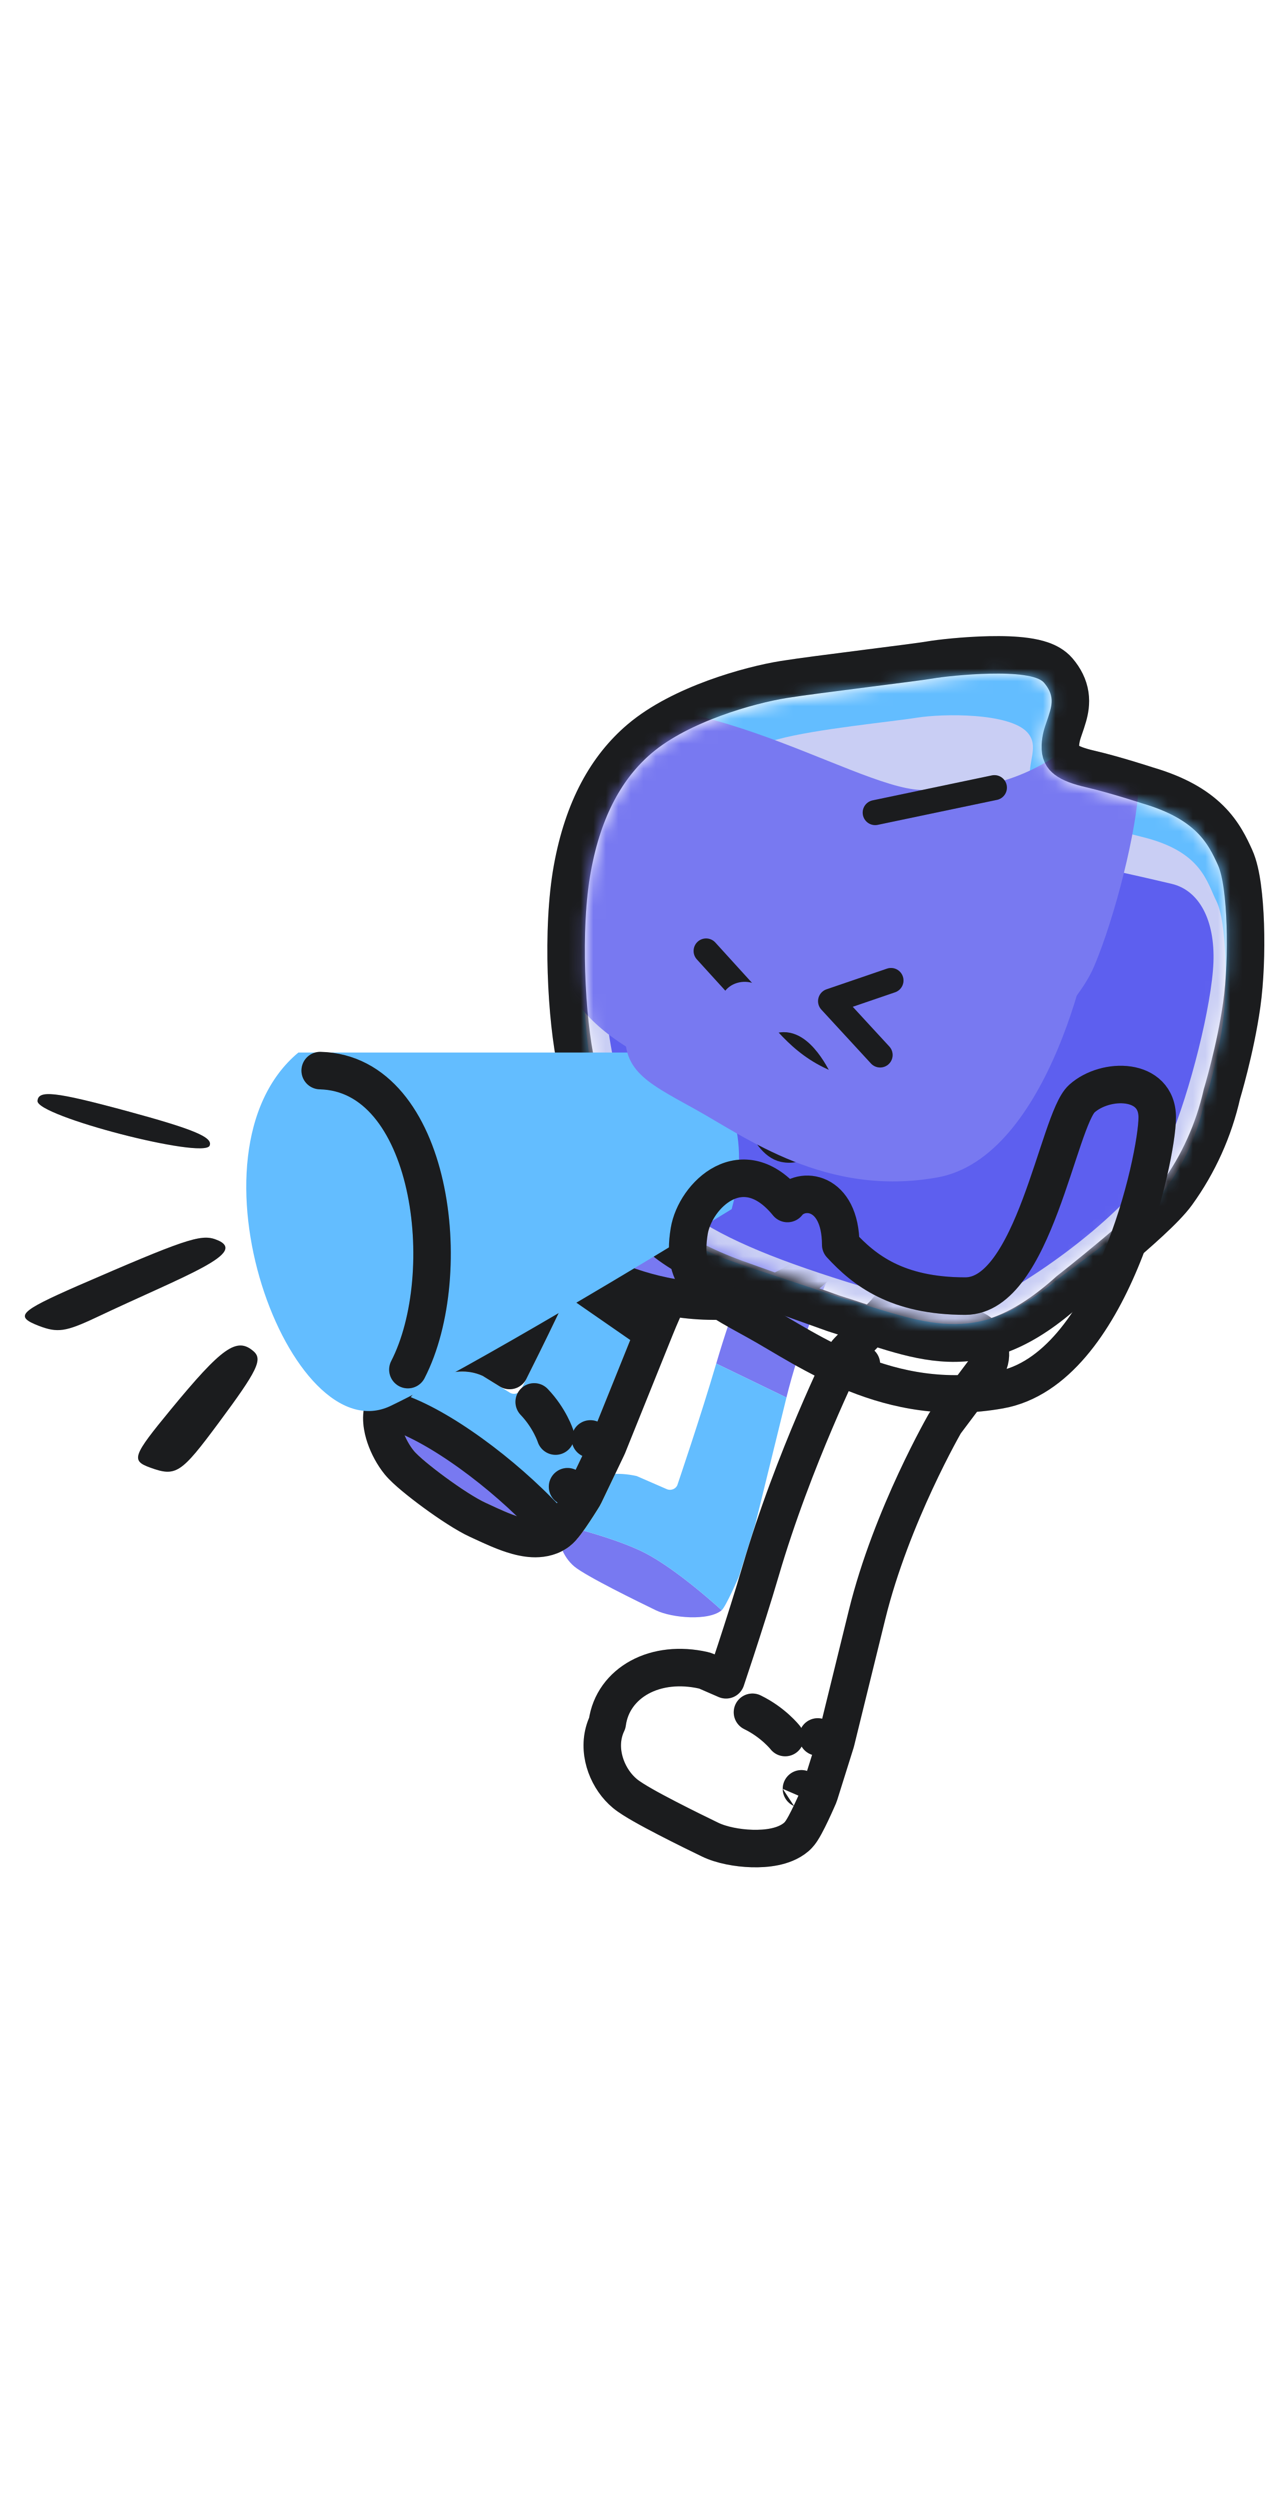 <svg width="102" height="200" viewBox="0 0 102 200" fill="none" xmlns="http://www.w3.org/2000/svg">
<g filter="url(#filter0_i_2_229)">
<path fill-rule="evenodd" clip-rule="evenodd" d="M59.755 103.834C59.755 103.834 54.743 111.11 51.029 119.27C53.001 120.597 54.106 121.341 56.077 122.668C59.135 115.084 64.471 108.335 64.471 108.335L59.755 103.834Z" fill="#7879F1"/>
<path d="M68.1 103.651L64.12 100.972C63.825 100.773 63.429 100.845 63.236 101.133L59.755 103.834L64.471 108.335L68.284 104.531C68.477 104.243 68.395 103.849 68.1 103.651Z" fill="#222325"/>
<path d="M68.1 103.651L64.12 100.972C63.825 100.773 63.429 100.845 63.236 101.133L59.755 103.834L64.471 108.335L68.284 104.531C68.477 104.243 68.395 103.849 68.1 103.651Z" fill="black" fill-opacity="0.2"/>
<path d="M38.123 133.05C38.827 133.914 42.329 136.518 43.892 137.228C45.454 137.939 47.623 139.063 48.725 138.366C48.725 138.366 45.84 134.813 43.469 133.121C41.257 131.542 37.159 129.955 37.159 129.955C36.844 130.71 37.42 132.186 38.123 133.05Z" fill="#7879F1"/>
<path d="M45.793 128.397L43.646 127.073C41.233 125.98 38.393 127.664 37.525 129.327C37.525 129.327 37.221 129.808 37.159 129.955C37.159 129.955 41.257 131.542 43.469 133.121C45.84 134.813 48.725 138.366 48.725 138.366C49.099 138.129 50.439 135.939 50.439 135.939L52.268 132.116C52.268 132.116 54.59 126.358 56.077 122.668C54.106 121.341 53.001 120.597 51.029 119.27C49.282 123.109 46.678 128.235 46.678 128.235C46.484 128.523 46.088 128.595 45.793 128.397Z" fill="#63BDFF"/>
<path d="M46.853 124.528C46.437 125.373 46.07 126.106 45.802 126.64L44.432 125.796C44.378 125.762 44.322 125.732 44.264 125.706C42.568 124.938 40.797 125.18 39.402 125.793C38.054 126.386 36.855 127.41 36.225 128.576L36.203 128.613C36.171 128.664 36.127 128.734 36.081 128.811L36.077 128.818C36.012 128.925 35.857 129.182 35.775 129.377C35.397 130.282 35.619 131.292 35.838 131.94C36.084 132.671 36.488 133.417 36.96 133.997C37.236 134.337 37.689 134.743 38.141 135.12C38.622 135.521 39.2 135.969 39.8 136.408C40.965 137.26 42.338 138.17 43.271 138.594C43.395 138.65 43.529 138.712 43.671 138.778C44.348 139.092 45.208 139.49 46.02 139.752C46.522 139.914 47.085 140.053 47.653 140.08C48.219 140.107 48.902 140.028 49.527 139.633C49.772 139.478 49.956 139.272 50.033 139.183C50.142 139.059 50.251 138.919 50.352 138.784C50.556 138.512 50.776 138.189 50.973 137.891C51.172 137.59 51.358 137.299 51.493 137.084C51.561 136.976 51.617 136.886 51.656 136.824L51.701 136.75L51.714 136.73L51.717 136.724L51.718 136.723L51.718 136.722L51.718 136.722C51.718 136.722 51.718 136.722 50.439 135.939L51.718 136.722C51.745 136.678 51.77 136.633 51.792 136.586L53.621 132.763C53.635 132.735 53.648 132.706 53.659 132.677L52.268 132.116L53.66 132.677L53.66 132.677L53.66 132.676L53.661 132.673L53.666 132.66L53.686 132.611L53.762 132.422L54.045 131.719L55.006 129.336L57.468 123.229C58.947 119.562 60.989 116.069 62.677 113.476C63.519 112.184 64.266 111.125 64.801 110.392C65.068 110.025 65.282 109.74 65.429 109.548C65.502 109.453 65.558 109.38 65.595 109.332L65.596 109.331L69.343 105.593C69.412 105.524 69.474 105.449 69.528 105.368C70.204 104.364 69.89 103.047 68.938 102.406L64.958 99.727C64.088 99.141 62.895 99.262 62.181 100.053L58.836 102.649C58.714 102.743 58.608 102.856 58.52 102.983L59.755 103.834C58.52 102.983 58.52 102.983 58.52 102.983L58.52 102.984L58.519 102.985L58.515 102.99L58.503 103.007L58.458 103.074C58.419 103.131 58.361 103.216 58.288 103.326C58.14 103.546 57.926 103.868 57.658 104.279C57.122 105.1 56.37 106.279 55.502 107.716C53.767 110.583 51.554 114.497 49.664 118.648C48.8 120.546 47.721 122.771 46.853 124.528Z" stroke="#222325" stroke-width="3" stroke-linejoin="round"/>
<path d="M46.853 124.528C46.437 125.373 46.07 126.106 45.802 126.64L44.432 125.796C44.378 125.762 44.322 125.732 44.264 125.706C42.568 124.938 40.797 125.18 39.402 125.793C38.054 126.386 36.855 127.41 36.225 128.576L36.203 128.613C36.171 128.664 36.127 128.734 36.081 128.811L36.077 128.818C36.012 128.925 35.857 129.182 35.775 129.377C35.397 130.282 35.619 131.292 35.838 131.94C36.084 132.671 36.488 133.417 36.96 133.997C37.236 134.337 37.689 134.743 38.141 135.12C38.622 135.521 39.2 135.969 39.8 136.408C40.965 137.26 42.338 138.17 43.271 138.594C43.395 138.65 43.529 138.712 43.671 138.778C44.348 139.092 45.208 139.49 46.02 139.752C46.522 139.914 47.085 140.053 47.653 140.08C48.219 140.107 48.902 140.028 49.527 139.633C49.772 139.478 49.956 139.272 50.033 139.183C50.142 139.059 50.251 138.919 50.352 138.784C50.556 138.512 50.776 138.189 50.973 137.891C51.172 137.59 51.358 137.299 51.493 137.084C51.561 136.976 51.617 136.886 51.656 136.824L51.701 136.75L51.714 136.73L51.717 136.724L51.718 136.723L51.718 136.722L51.718 136.722C51.718 136.722 51.718 136.722 50.439 135.939L51.718 136.722C51.745 136.678 51.77 136.633 51.792 136.586L53.621 132.763C53.635 132.735 53.648 132.706 53.659 132.677L52.268 132.116L53.66 132.677L53.66 132.677L53.66 132.676L53.661 132.673L53.666 132.66L53.686 132.611L53.762 132.422L54.045 131.719L55.006 129.336L57.468 123.229C58.947 119.562 60.989 116.069 62.677 113.476C63.519 112.184 64.266 111.125 64.801 110.392C65.068 110.025 65.282 109.74 65.429 109.548C65.502 109.453 65.558 109.38 65.595 109.332L65.596 109.331L69.343 105.593C69.412 105.524 69.474 105.449 69.528 105.368C70.204 104.364 69.89 103.047 68.938 102.406L64.958 99.727C64.088 99.141 62.895 99.262 62.181 100.053L58.836 102.649C58.714 102.743 58.608 102.856 58.52 102.983L59.755 103.834C58.52 102.983 58.52 102.983 58.52 102.983L58.52 102.984L58.519 102.985L58.515 102.99L58.503 103.007L58.458 103.074C58.419 103.131 58.361 103.216 58.288 103.326C58.14 103.546 57.926 103.868 57.658 104.279C57.122 105.1 56.37 106.279 55.502 107.716C53.767 110.583 51.554 114.497 49.664 118.648C48.8 120.546 47.721 122.771 46.853 124.528Z" stroke="black" stroke-opacity="0.2" stroke-width="3" stroke-linejoin="round"/>
<path d="M47.768 129.153C49.027 130.47 49.478 131.887 49.478 131.887" stroke="#222325" stroke-width="3" stroke-linecap="round"/>
<path d="M47.768 129.153C49.027 130.47 49.478 131.887 49.478 131.887" stroke="black" stroke-opacity="0.2" stroke-width="3" stroke-linecap="round"/>
<path d="M50.749 119.115L56.494 123.093" stroke="#222325" stroke-width="3" stroke-linecap="round"/>
<path d="M50.749 119.115L56.494 123.093" stroke="black" stroke-opacity="0.2" stroke-width="3" stroke-linecap="round"/>
<path d="M36.677 129.934C40.179 131.08 45.287 134.861 48.779 138.59" stroke="#222325" stroke-width="3" stroke-linecap="round"/>
<path d="M36.677 129.934C40.179 131.08 45.287 134.861 48.779 138.59" stroke="black" stroke-opacity="0.2" stroke-width="3" stroke-linecap="round"/>
</g>
<g filter="url(#filter1_i_2_229)">
<path fill-rule="evenodd" clip-rule="evenodd" d="M68.967 109.132C68.967 109.132 64.932 117.254 62.344 126.084C64.54 127.146 65.771 127.741 67.966 128.803C69.971 120.653 74.412 113.02 74.412 113.02L68.967 109.132Z" fill="#7879F1"/>
<path d="M77.419 107.733L72.986 105.589C72.658 105.43 72.266 105.561 72.111 105.882L68.967 109.132L74.412 113.02L77.734 108.601C77.888 108.28 77.748 107.892 77.419 107.733Z" fill="#222325"/>
<path d="M77.419 107.733L72.986 105.589C72.658 105.43 72.266 105.561 72.111 105.882L68.967 109.132L74.412 113.02L77.734 108.601C77.888 108.28 77.748 107.892 77.419 107.733Z" fill="black" fill-opacity="0.2"/>
<path d="M50.988 142.326C51.928 143.106 56.197 145.188 57.506 145.821C58.814 146.454 61.759 146.689 62.777 145.821C62.777 145.821 59.329 142.631 56.674 141.256C54.197 139.973 49.803 138.956 49.803 138.956C49.499 140.127 50.047 141.545 50.988 142.326Z" fill="#7879F1"/>
<path d="M58.35 136.118L55.975 135.085C52.849 134.385 50.257 135.825 50.083 138.265L49.975 138.49C49.901 138.642 49.844 138.798 49.803 138.956C49.803 138.956 54.197 139.973 56.674 141.256C59.329 142.631 62.777 145.821 62.777 145.821C63.122 145.527 64.166 143.106 64.166 143.106L65.469 138.956C65.469 138.956 66.991 132.768 67.966 128.803C65.771 127.741 64.54 127.146 62.344 126.084C61.126 130.239 59.225 135.825 59.225 135.825C59.07 136.146 58.678 136.277 58.35 136.118Z" fill="#63BDFF"/>
</g>
<path d="M58.902 132.046C58.594 132.986 58.323 133.801 58.127 134.385L56.573 133.709C56.486 133.671 56.395 133.642 56.302 133.621C54.451 133.207 52.639 133.399 51.204 134.181C49.829 134.93 48.837 136.214 48.619 137.848C48.505 138.086 48.416 138.331 48.352 138.579C47.881 140.392 48.708 142.382 50.029 143.48C50.379 143.77 50.932 144.106 51.477 144.416C52.054 144.745 52.737 145.108 53.42 145.461C54.787 146.168 56.196 146.854 56.853 147.171C57.761 147.61 59.052 147.85 60.207 147.883C60.803 147.9 61.427 147.865 62.009 147.746C62.565 147.632 63.222 147.413 63.75 146.962C63.972 146.773 64.126 146.541 64.192 146.44C64.284 146.299 64.374 146.142 64.456 145.991C64.623 145.686 64.8 145.326 64.956 144.996C65.115 144.661 65.261 144.338 65.367 144.1C65.421 143.981 65.464 143.882 65.494 143.812L65.53 143.731L65.539 143.709L65.542 143.703L65.543 143.701L65.543 143.701L65.543 143.701C65.543 143.7 65.543 143.7 64.166 143.106L65.543 143.7C65.564 143.653 65.582 143.605 65.597 143.556L66.9 139.405C66.909 139.375 66.918 139.345 66.925 139.314L65.469 138.956L66.925 139.314L66.925 139.314L66.926 139.313L66.927 139.31L66.93 139.296L66.943 139.244L66.993 139.041L67.178 138.286L67.808 135.725L69.423 129.161C70.393 125.217 71.962 121.368 73.301 118.488C73.969 117.052 74.574 115.867 75.012 115.043C75.23 114.632 75.406 114.311 75.527 114.095C75.588 113.986 75.634 113.904 75.665 113.85L75.667 113.847L78.933 109.502C78.991 109.424 79.042 109.341 79.084 109.254C79.615 108.156 79.114 106.886 78.072 106.383L73.639 104.239C72.686 103.778 71.513 104.07 70.913 104.963L67.889 108.089C67.782 108.2 67.692 108.326 67.624 108.464L68.967 109.132C67.624 108.464 67.624 108.464 67.624 108.465L67.624 108.465L67.623 108.467L67.62 108.472L67.61 108.492L67.574 108.565C67.543 108.63 67.497 108.724 67.438 108.846C67.32 109.091 67.149 109.449 66.936 109.906C66.512 110.818 65.919 112.125 65.246 113.71C63.9 116.875 62.22 121.171 60.904 125.662C60.302 127.716 59.528 130.134 58.902 132.046Z" stroke="#222325" stroke-width="3" stroke-linejoin="round"/>
<path d="M58.902 132.046C58.594 132.986 58.323 133.801 58.127 134.385L56.573 133.709C56.486 133.671 56.395 133.642 56.302 133.621C54.451 133.207 52.639 133.399 51.204 134.181C49.829 134.93 48.837 136.214 48.619 137.848C48.505 138.086 48.416 138.331 48.352 138.579C47.881 140.392 48.708 142.382 50.029 143.48C50.379 143.77 50.932 144.106 51.477 144.416C52.054 144.745 52.737 145.108 53.42 145.461C54.787 146.168 56.196 146.854 56.853 147.171C57.761 147.61 59.052 147.85 60.207 147.883C60.803 147.9 61.427 147.865 62.009 147.746C62.565 147.632 63.222 147.413 63.75 146.962C63.972 146.773 64.126 146.541 64.192 146.44C64.284 146.299 64.374 146.142 64.456 145.991C64.623 145.686 64.8 145.326 64.956 144.996C65.115 144.661 65.261 144.338 65.367 144.1C65.421 143.981 65.464 143.882 65.494 143.812L65.53 143.731L65.539 143.709L65.542 143.703L65.543 143.701L65.543 143.701L65.543 143.701C65.543 143.7 65.543 143.7 64.166 143.106L65.543 143.7C65.564 143.653 65.582 143.605 65.597 143.556L66.9 139.405C66.909 139.375 66.918 139.345 66.925 139.314L65.469 138.956L66.925 139.314L66.925 139.314L66.926 139.313L66.927 139.31L66.93 139.296L66.943 139.244L66.993 139.041L67.178 138.286L67.808 135.725L69.423 129.161C70.393 125.217 71.962 121.368 73.301 118.488C73.969 117.052 74.574 115.867 75.012 115.043C75.23 114.632 75.406 114.311 75.527 114.095C75.588 113.986 75.634 113.904 75.665 113.85L75.667 113.847L78.933 109.502C78.991 109.424 79.042 109.341 79.084 109.254C79.615 108.156 79.114 106.886 78.072 106.383L73.639 104.239C72.686 103.778 71.513 104.07 70.913 104.963L67.889 108.089C67.782 108.2 67.692 108.326 67.624 108.464L68.967 109.132C67.624 108.464 67.624 108.464 67.624 108.465L67.624 108.465L67.623 108.467L67.62 108.472L67.61 108.492L67.574 108.565C67.543 108.63 67.497 108.724 67.438 108.846C67.32 109.091 67.149 109.449 66.936 109.906C66.512 110.818 65.919 112.125 65.246 113.71C63.9 116.875 62.22 121.171 60.904 125.662C60.302 127.716 59.528 130.134 58.902 132.046Z" stroke="black" stroke-opacity="0.2" stroke-width="3" stroke-linejoin="round"/>
<path d="M60.244 136.983C61.925 137.802 62.864 139.005 62.864 139.005" stroke="#222325" stroke-width="3" stroke-linecap="round"/>
<path d="M60.244 136.983C61.925 137.802 62.864 139.005 62.864 139.005" stroke="black" stroke-opacity="0.2" stroke-width="3" stroke-linecap="round"/>
<path d="M35.866 91.064C35.203 95.106 37.189 96.022 41.303 98.295C45.417 100.568 51.822 105.372 60.743 103.77C69.665 102.169 73.335 85.159 73.335 81.971C73.335 78.782 69.197 78.76 67.297 80.471C65.397 82.182 63.452 96.266 57.97 96.266C52.487 96.266 49.876 94.189 47.995 92.151C47.984 87.775 44.811 87.472 43.733 88.858C40.146 84.459 36.335 88.206 35.866 91.064Z" fill="#7879F1"/>
<path d="M35.866 91.064C35.203 95.106 37.189 96.022 41.303 98.295C45.417 100.568 51.822 105.372 60.743 103.77C69.665 102.169 73.335 85.159 73.335 81.971C73.335 78.782 69.197 78.76 67.297 80.471C65.397 82.182 63.452 96.266 57.97 96.266C52.487 96.266 49.876 94.189 47.995 92.151C47.984 87.775 44.811 87.472 43.733 88.858C40.146 84.459 36.335 88.206 35.866 91.064Z" stroke="#222325" stroke-width="3" stroke-linecap="round" stroke-linejoin="round"/>
<path d="M35.866 91.064C35.203 95.106 37.189 96.022 41.303 98.295C45.417 100.568 51.822 105.372 60.743 103.77C69.665 102.169 73.335 85.159 73.335 81.971C73.335 78.782 69.197 78.76 67.297 80.471C65.397 82.182 63.452 96.266 57.97 96.266C52.487 96.266 49.876 94.189 47.995 92.151C47.984 87.775 44.811 87.472 43.733 88.858C40.146 84.459 36.335 88.206 35.866 91.064Z" stroke="black" stroke-opacity="0.2" stroke-width="3" stroke-linecap="round" stroke-linejoin="round"/>
<path d="M58.852 102.254L58.869 102.26L66.699 105.059C66.718 105.066 66.738 105.073 66.757 105.079C67.478 105.304 68.22 105.549 68.947 105.79C69.839 106.085 70.707 106.373 71.478 106.602C72.959 107.043 74.433 107.388 75.945 107.442C79.081 107.555 82.054 106.408 85.582 103.232L85.621 103.202C85.674 103.161 85.75 103.101 85.847 103.024C86.042 102.87 86.321 102.649 86.66 102.376C87.337 101.833 88.257 101.085 89.226 100.273C90.192 99.462 91.216 98.577 92.097 97.76C92.95 96.969 93.76 96.16 94.224 95.517C95.954 93.124 97.18 90.404 97.83 87.522C97.834 87.508 97.839 87.492 97.845 87.472C97.85 87.454 97.857 87.432 97.864 87.408C97.895 87.301 97.941 87.145 97.996 86.949C98.106 86.556 98.259 85.997 98.426 85.326C98.761 83.99 99.163 82.188 99.42 80.364C99.682 78.504 99.773 76.103 99.701 73.956C99.665 72.879 99.588 71.839 99.465 70.943C99.347 70.086 99.171 69.226 98.88 68.592L98.873 68.574C98.484 67.725 97.963 66.587 96.88 65.517C95.788 64.438 94.228 63.521 91.876 62.831L91.868 62.829L91.78 62.8C91.704 62.776 91.595 62.74 91.457 62.697C91.183 62.609 90.796 62.489 90.349 62.354C89.461 62.086 88.306 61.754 87.297 61.52C86.362 61.304 85.728 61.07 85.343 60.772C85.067 60.559 84.872 60.29 84.896 59.665C84.919 59.082 85.049 58.707 85.223 58.204C85.309 57.956 85.406 57.677 85.506 57.327C85.64 56.857 85.763 56.255 85.661 55.577C85.556 54.876 85.236 54.24 84.732 53.648C84.352 53.203 83.85 52.965 83.464 52.827C83.052 52.68 82.598 52.587 82.153 52.524C81.261 52.399 80.219 52.374 79.225 52.395C77.236 52.436 75.202 52.667 74.441 52.8C73.847 52.903 71.854 53.156 69.574 53.446C69.423 53.465 69.27 53.485 69.116 53.505C66.694 53.813 64.074 54.148 62.744 54.361C61.347 54.584 59.294 55.08 57.198 55.848C55.12 56.609 52.88 57.681 51.203 59.107C48.596 61.325 46.697 64.645 45.817 69.503C44.946 74.315 45.333 81.56 46.157 85.274C46.236 85.63 46.314 85.992 46.393 86.357C46.697 87.761 47.012 89.216 47.41 90.57C47.913 92.287 48.586 93.987 49.651 95.407C50.745 96.866 51.724 98.126 53.119 99.245C54.521 100.37 56.266 101.293 58.852 102.254Z" stroke="#222325" stroke-width="3" stroke-linejoin="round"/>
<path d="M58.852 102.254L58.869 102.26L66.699 105.059C66.718 105.066 66.738 105.073 66.757 105.079C67.478 105.304 68.22 105.549 68.947 105.79C69.839 106.085 70.707 106.373 71.478 106.602C72.959 107.043 74.433 107.388 75.945 107.442C79.081 107.555 82.054 106.408 85.582 103.232L85.621 103.202C85.674 103.161 85.75 103.101 85.847 103.024C86.042 102.87 86.321 102.649 86.66 102.376C87.337 101.833 88.257 101.085 89.226 100.273C90.192 99.462 91.216 98.577 92.097 97.76C92.95 96.969 93.76 96.16 94.224 95.517C95.954 93.124 97.18 90.404 97.83 87.522C97.834 87.508 97.839 87.492 97.845 87.472C97.85 87.454 97.857 87.432 97.864 87.408C97.895 87.301 97.941 87.145 97.996 86.949C98.106 86.556 98.259 85.997 98.426 85.326C98.761 83.99 99.163 82.188 99.42 80.364C99.682 78.504 99.773 76.103 99.701 73.956C99.665 72.879 99.588 71.839 99.465 70.943C99.347 70.086 99.171 69.226 98.88 68.592L98.873 68.574C98.484 67.725 97.963 66.587 96.88 65.517C95.788 64.438 94.228 63.521 91.876 62.831L91.868 62.829L91.78 62.8C91.704 62.776 91.595 62.74 91.457 62.697C91.183 62.609 90.796 62.489 90.349 62.354C89.461 62.086 88.306 61.754 87.297 61.52C86.362 61.304 85.728 61.07 85.343 60.772C85.067 60.559 84.872 60.29 84.896 59.665C84.919 59.082 85.049 58.707 85.223 58.204C85.309 57.956 85.406 57.677 85.506 57.327C85.64 56.857 85.763 56.255 85.661 55.577C85.556 54.876 85.236 54.24 84.732 53.648C84.352 53.203 83.85 52.965 83.464 52.827C83.052 52.68 82.598 52.587 82.153 52.524C81.261 52.399 80.219 52.374 79.225 52.395C77.236 52.436 75.202 52.667 74.441 52.8C73.847 52.903 71.854 53.156 69.574 53.446C69.423 53.465 69.27 53.485 69.116 53.505C66.694 53.813 64.074 54.148 62.744 54.361C61.347 54.584 59.294 55.08 57.198 55.848C55.12 56.609 52.88 57.681 51.203 59.107C48.596 61.325 46.697 64.645 45.817 69.503C44.946 74.315 45.333 81.56 46.157 85.274C46.236 85.63 46.314 85.992 46.393 86.357C46.697 87.761 47.012 89.216 47.41 90.57C47.913 92.287 48.586 93.987 49.651 95.407C50.745 96.866 51.724 98.126 53.119 99.245C54.521 100.37 56.266 101.293 58.852 102.254Z" stroke="black" stroke-opacity="0.2" stroke-width="3" stroke-linejoin="round"/>
<mask id="mask0_2_229" style="mask-type:alpha" maskUnits="userSpaceOnUse" x="46" y="53" width="53" height="53">
<path d="M67.204 103.647L59.375 100.847C54.37 98.989 53.042 97.427 50.851 94.507C49.033 92.083 48.407 88.494 47.621 84.949C46.835 81.405 46.461 74.362 47.293 69.771C48.125 65.179 49.885 62.198 52.176 60.249C55.139 57.728 60.352 56.458 62.953 56.042C65.553 55.627 75.572 54.311 75.572 54.311C76.597 54.147 82.531 53.378 83.59 54.621C85.025 56.305 83.483 57.391 83.397 59.607C83.312 61.823 85.038 62.537 86.959 62.982C88.88 63.426 91.432 64.264 91.432 64.264C95.813 65.543 96.741 67.521 97.517 69.216C98.292 70.91 98.429 76.649 97.935 80.154C97.441 83.66 96.378 87.141 96.378 87.141C95.776 89.844 94.629 92.395 93.008 94.639C91.539 96.672 84.617 102.084 84.617 102.084C77.922 108.13 74.133 105.808 67.204 103.647Z" fill="#EEEFFC"/>
</mask>
<g mask="url(#mask0_2_229)">
<ellipse cx="36.006" cy="34.741" rx="36.006" ry="34.741" transform="matrix(0.999 0.039 -0.039 0.999 42.947 45.726)" fill="#63BDFF"/>
<path d="M67.199 103.778L59.362 101.173C54.352 99.445 53.02 98 50.821 95.301C48.995 93.061 48.359 89.75 47.562 86.48C46.766 83.21 46.371 76.715 47.188 72.484C48.006 68.254 49.779 64.958 52.063 63.168C55.019 60.853 59.256 59.969 62.275 59.145C65.293 58.322 71.289 57.751 73.421 57.414C75.554 57.078 80.8 57.023 82.24 58.58C83.252 59.675 82.245 60.952 82.472 62.558C82.699 64.165 84.855 65.411 86.777 65.826C88.699 66.242 91.836 67.056 91.836 67.056C96.22 68.249 96.624 70.56 97.404 72.124C98.185 73.689 98.339 78.98 97.856 82.211C97.372 85.441 96.32 88.647 96.32 88.647C95.726 91.138 94.587 93.487 92.973 95.55C91.51 97.421 84.605 102.389 84.605 102.389C77.929 107.943 74.134 105.791 67.199 103.778Z" fill="#C9CEF4"/>
<path d="M93.596 91.311C91.9 95.29 85.831 100.256 80.902 103.147C77.945 104.882 75.497 104.83 71.441 103.648C57.722 99.651 52.054 96.735 50.376 90.314C48.697 83.893 46.871 74.299 49.828 72.091C50.426 71.644 51.185 71.208 52.067 70.793C64.89 64.75 80.019 67.448 93.814 70.71V70.71C96.023 71.232 97.281 73.637 97.151 77.002C97.021 80.368 95.291 87.332 93.596 91.311Z" fill="#5D5FEF"/>
<g filter="url(#filter2_i_2_229)">
<path d="M93.596 91.311C91.901 95.29 85.832 100.256 80.903 103.147C77.945 104.882 75.497 104.83 71.442 103.648C57.722 99.651 52.054 96.735 50.376 90.314C48.697 83.893 46.704 73.15 50.031 71.81C59.848 67.085 74.207 76.982 79.69 77.194C85.173 77.406 88.888 76.009 92.471 73.065C96.053 70.122 97.281 73.637 97.151 77.002C97.021 80.368 95.291 87.332 93.596 91.311Z" fill="#7879F1"/>
</g>
</g>
<path d="M70.069 65.009L79.616 63.011" stroke="#222325" stroke-width="2" stroke-linecap="round" stroke-linejoin="round"/>
<path d="M70.069 65.009L79.616 63.011" stroke="black" stroke-opacity="0.2" stroke-width="2" stroke-linecap="round" stroke-linejoin="round"/>
<path d="M55.62 81.839L60.186 80.093L56.532 76.077M70.466 84.4L66.497 80.093L71.336 78.439" stroke="#222325" stroke-width="2" stroke-linecap="round" stroke-linejoin="round"/>
<path d="M55.62 81.839L60.186 80.093L56.532 76.077M70.466 84.4L66.497 80.093L71.336 78.439" stroke="black" stroke-opacity="0.2" stroke-width="2" stroke-linecap="round" stroke-linejoin="round"/>
<path d="M59.97 85.594C59.97 85.594 61.394 83.603 62.729 83.573C64.429 83.535 65.778 86.683 65.778 86.683C65.778 86.683 65.778 92.623 62.729 91.97C60.987 91.596 59.728 87.616 59.97 85.594Z" stroke="#222325" stroke-width="2" stroke-linecap="round" stroke-linejoin="round"/>
<path d="M59.97 85.594C59.97 85.594 61.394 83.603 62.729 83.573C64.429 83.535 65.778 86.683 65.778 86.683C65.778 86.683 65.778 92.623 62.729 91.97C60.987 91.596 59.728 87.616 59.97 85.594Z" stroke="black" stroke-opacity="0.2" stroke-width="2" stroke-linecap="round" stroke-linejoin="round"/>
<path d="M58.58 96.73C60.122 91.077 58.58 86.551 54.595 84.202H23.89C14.254 92.233 23.248 116.326 31.278 112.471C37.702 109.387 52.156 100.692 58.58 96.73Z" fill="#63BDFF"/>
<path d="M25.634 85.648C34.631 85.867 36.606 101.889 32.656 109.57" stroke="#222325" stroke-width="3" stroke-linecap="round"/>
<path d="M25.634 85.648C34.631 85.867 36.606 101.889 32.656 109.57" stroke="black" stroke-opacity="0.2" stroke-width="3" stroke-linecap="round"/>
<g filter="url(#filter3_i_2_229)">
<path d="M55.181 98.487C54.519 102.529 56.504 103.445 60.618 105.718C64.733 107.991 71.138 112.795 80.059 111.193C88.98 109.592 92.651 92.582 92.651 89.394C92.651 86.205 88.513 86.183 86.613 87.894C84.713 89.605 82.767 103.689 77.285 103.689C71.802 103.689 69.192 101.612 67.31 99.574C67.299 95.198 64.126 94.895 63.049 96.281C59.462 91.882 55.65 95.629 55.181 98.487Z" fill="#7879F1"/>
</g>
<path d="M55.181 98.487C54.519 102.529 56.504 103.445 60.618 105.718C64.733 107.991 71.138 112.795 80.059 111.193C88.98 109.592 92.651 92.582 92.651 89.394C92.651 86.205 88.513 86.183 86.613 87.894C84.713 89.605 82.767 103.689 77.285 103.689C71.802 103.689 69.192 101.612 67.31 99.574C67.299 95.198 64.126 94.895 63.049 96.281C59.462 91.882 55.65 95.629 55.181 98.487Z" stroke="#222325" stroke-width="3" stroke-linecap="round" stroke-linejoin="round"/>
<path d="M55.181 98.487C54.519 102.529 56.504 103.445 60.618 105.718C64.733 107.991 71.138 112.795 80.059 111.193C88.98 109.592 92.651 92.582 92.651 89.394C92.651 86.205 88.513 86.183 86.613 87.894C84.713 89.605 82.767 103.689 77.285 103.689C71.802 103.689 69.192 101.612 67.31 99.574C67.299 95.198 64.126 94.895 63.049 96.281C59.462 91.882 55.65 95.629 55.181 98.487Z" stroke="black" stroke-opacity="0.2" stroke-width="3" stroke-linecap="round" stroke-linejoin="round"/>
<path d="M16.78 91.66C17.081 90.986 15.514 90.336 10.108 88.871C4.385 87.325 3.066 87.192 3.002 88.076C2.928 89.293 16.264 92.739 16.78 91.66Z" fill="#222325"/>
<path d="M16.78 91.66C17.081 90.986 15.514 90.336 10.108 88.871C4.385 87.325 3.066 87.192 3.002 88.076C2.928 89.293 16.264 92.739 16.78 91.66Z" fill="black" fill-opacity="0.2"/>
<path d="M12.01 117.403C14.088 118.16 14.484 117.901 17.501 113.834C20.622 109.635 21.042 108.758 20.304 108.108C18.96 106.935 17.778 107.782 13.659 112.782C10.623 116.472 10.476 116.845 12.01 117.403Z" fill="#222325"/>
<path d="M12.01 117.403C14.088 118.16 14.484 117.901 17.501 113.834C20.622 109.635 21.042 108.758 20.304 108.108C18.96 106.935 17.778 107.782 13.659 112.782C10.623 116.472 10.476 116.845 12.01 117.403Z" fill="black" fill-opacity="0.2"/>
<path d="M3.125 106.075C4.612 106.639 5.264 106.541 7.67 105.411C14.795 102.033 20.153 100.185 17.237 99.145C16.049 98.713 14.66 99.204 6.195 102.878C1.525 104.932 1.141 105.308 3.125 106.075Z" fill="#222325"/>
<path d="M3.125 106.075C4.612 106.639 5.264 106.541 7.67 105.411C14.795 102.033 20.153 100.185 17.237 99.145C16.049 98.713 14.66 99.204 6.195 102.878C1.525 104.932 1.141 105.308 3.125 106.075Z" fill="black" fill-opacity="0.2"/>
<defs>
<filter id="filter0_i_2_229" x="31.071" y="94.861" width="40.32" height="46.724" filterUnits="userSpaceOnUse" color-interpolation-filters="sRGB">
<feFlood flood-opacity="0" result="BackgroundImageFix"/>
<feBlend mode="normal" in="SourceGraphic" in2="BackgroundImageFix" result="shape"/>
<feColorMatrix in="SourceAlpha" type="matrix" values="0 0 0 0 0 0 0 0 0 0 0 0 0 0 0 0 0 0 127 0" result="hardAlpha"/>
<feOffset dx="-5" dy="-17"/>
<feGaussianBlur stdDeviation="1.5"/>
<feComposite in2="hardAlpha" operator="arithmetic" k2="-1" k3="1"/>
<feColorMatrix type="matrix" values="0 0 0 0 0.142 0 0 0 0 0.17 0 0 0 0 0.425 0 0 0 0.34 0"/>
<feBlend mode="darken" in2="shape" result="effect1_innerShadow_2_229"/>
</filter>
<filter id="filter1_i_2_229" x="43.718" y="99.523" width="37.082" height="49.864" filterUnits="userSpaceOnUse" color-interpolation-filters="sRGB">
<feFlood flood-opacity="0" result="BackgroundImageFix"/>
<feBlend mode="normal" in="SourceGraphic" in2="BackgroundImageFix" result="shape"/>
<feColorMatrix in="SourceAlpha" type="matrix" values="0 0 0 0 0 0 0 0 0 0 0 0 0 0 0 0 0 0 127 0" result="hardAlpha"/>
<feOffset dx="-5" dy="-17"/>
<feGaussianBlur stdDeviation="1.5"/>
<feComposite in2="hardAlpha" operator="arithmetic" k2="-1" k3="1"/>
<feColorMatrix type="matrix" values="0 0 0 0 0.142 0 0 0 0 0.17 0 0 0 0 0.425 0 0 0 0.34 0"/>
<feBlend mode="darken" in2="shape" result="effect1_innerShadow_2_229"/>
</filter>
<filter id="filter2_i_2_229" x="45.231" y="67.533" width="51.929" height="36.965" filterUnits="userSpaceOnUse" color-interpolation-filters="sRGB">
<feFlood flood-opacity="0" result="BackgroundImageFix"/>
<feBlend mode="normal" in="SourceGraphic" in2="BackgroundImageFix" result="shape"/>
<feColorMatrix in="SourceAlpha" type="matrix" values="0 0 0 0 0 0 0 0 0 0 0 0 0 0 0 0 0 0 127 0" result="hardAlpha"/>
<feOffset dx="-6" dy="-14"/>
<feGaussianBlur stdDeviation="1.5"/>
<feComposite in2="hardAlpha" operator="arithmetic" k2="-1" k3="1"/>
<feColorMatrix type="matrix" values="0 0 0 0 0.322 0 0 0 0 0.376 0 0 0 0 0.867 0 0 0 0.6 0"/>
<feBlend mode="normal" in2="shape" result="effect1_innerShadow_2_229"/>
</filter>
<filter id="filter3_i_2_229" x="50.556" y="82.262" width="43.595" height="30.75" filterUnits="userSpaceOnUse" color-interpolation-filters="sRGB">
<feFlood flood-opacity="0" result="BackgroundImageFix"/>
<feBlend mode="normal" in="SourceGraphic" in2="BackgroundImageFix" result="shape"/>
<feColorMatrix in="SourceAlpha" type="matrix" values="0 0 0 0 0 0 0 0 0 0 0 0 0 0 0 0 0 0 127 0" result="hardAlpha"/>
<feOffset dx="-5" dy="-17"/>
<feGaussianBlur stdDeviation="1.5"/>
<feComposite in2="hardAlpha" operator="arithmetic" k2="-1" k3="1"/>
<feColorMatrix type="matrix" values="0 0 0 0 0.322 0 0 0 0 0.376 0 0 0 0 0.867 0 0 0 0.6 0"/>
<feBlend mode="normal" in2="shape" result="effect1_innerShadow_2_229"/>
</filter>
</defs>
</svg>
